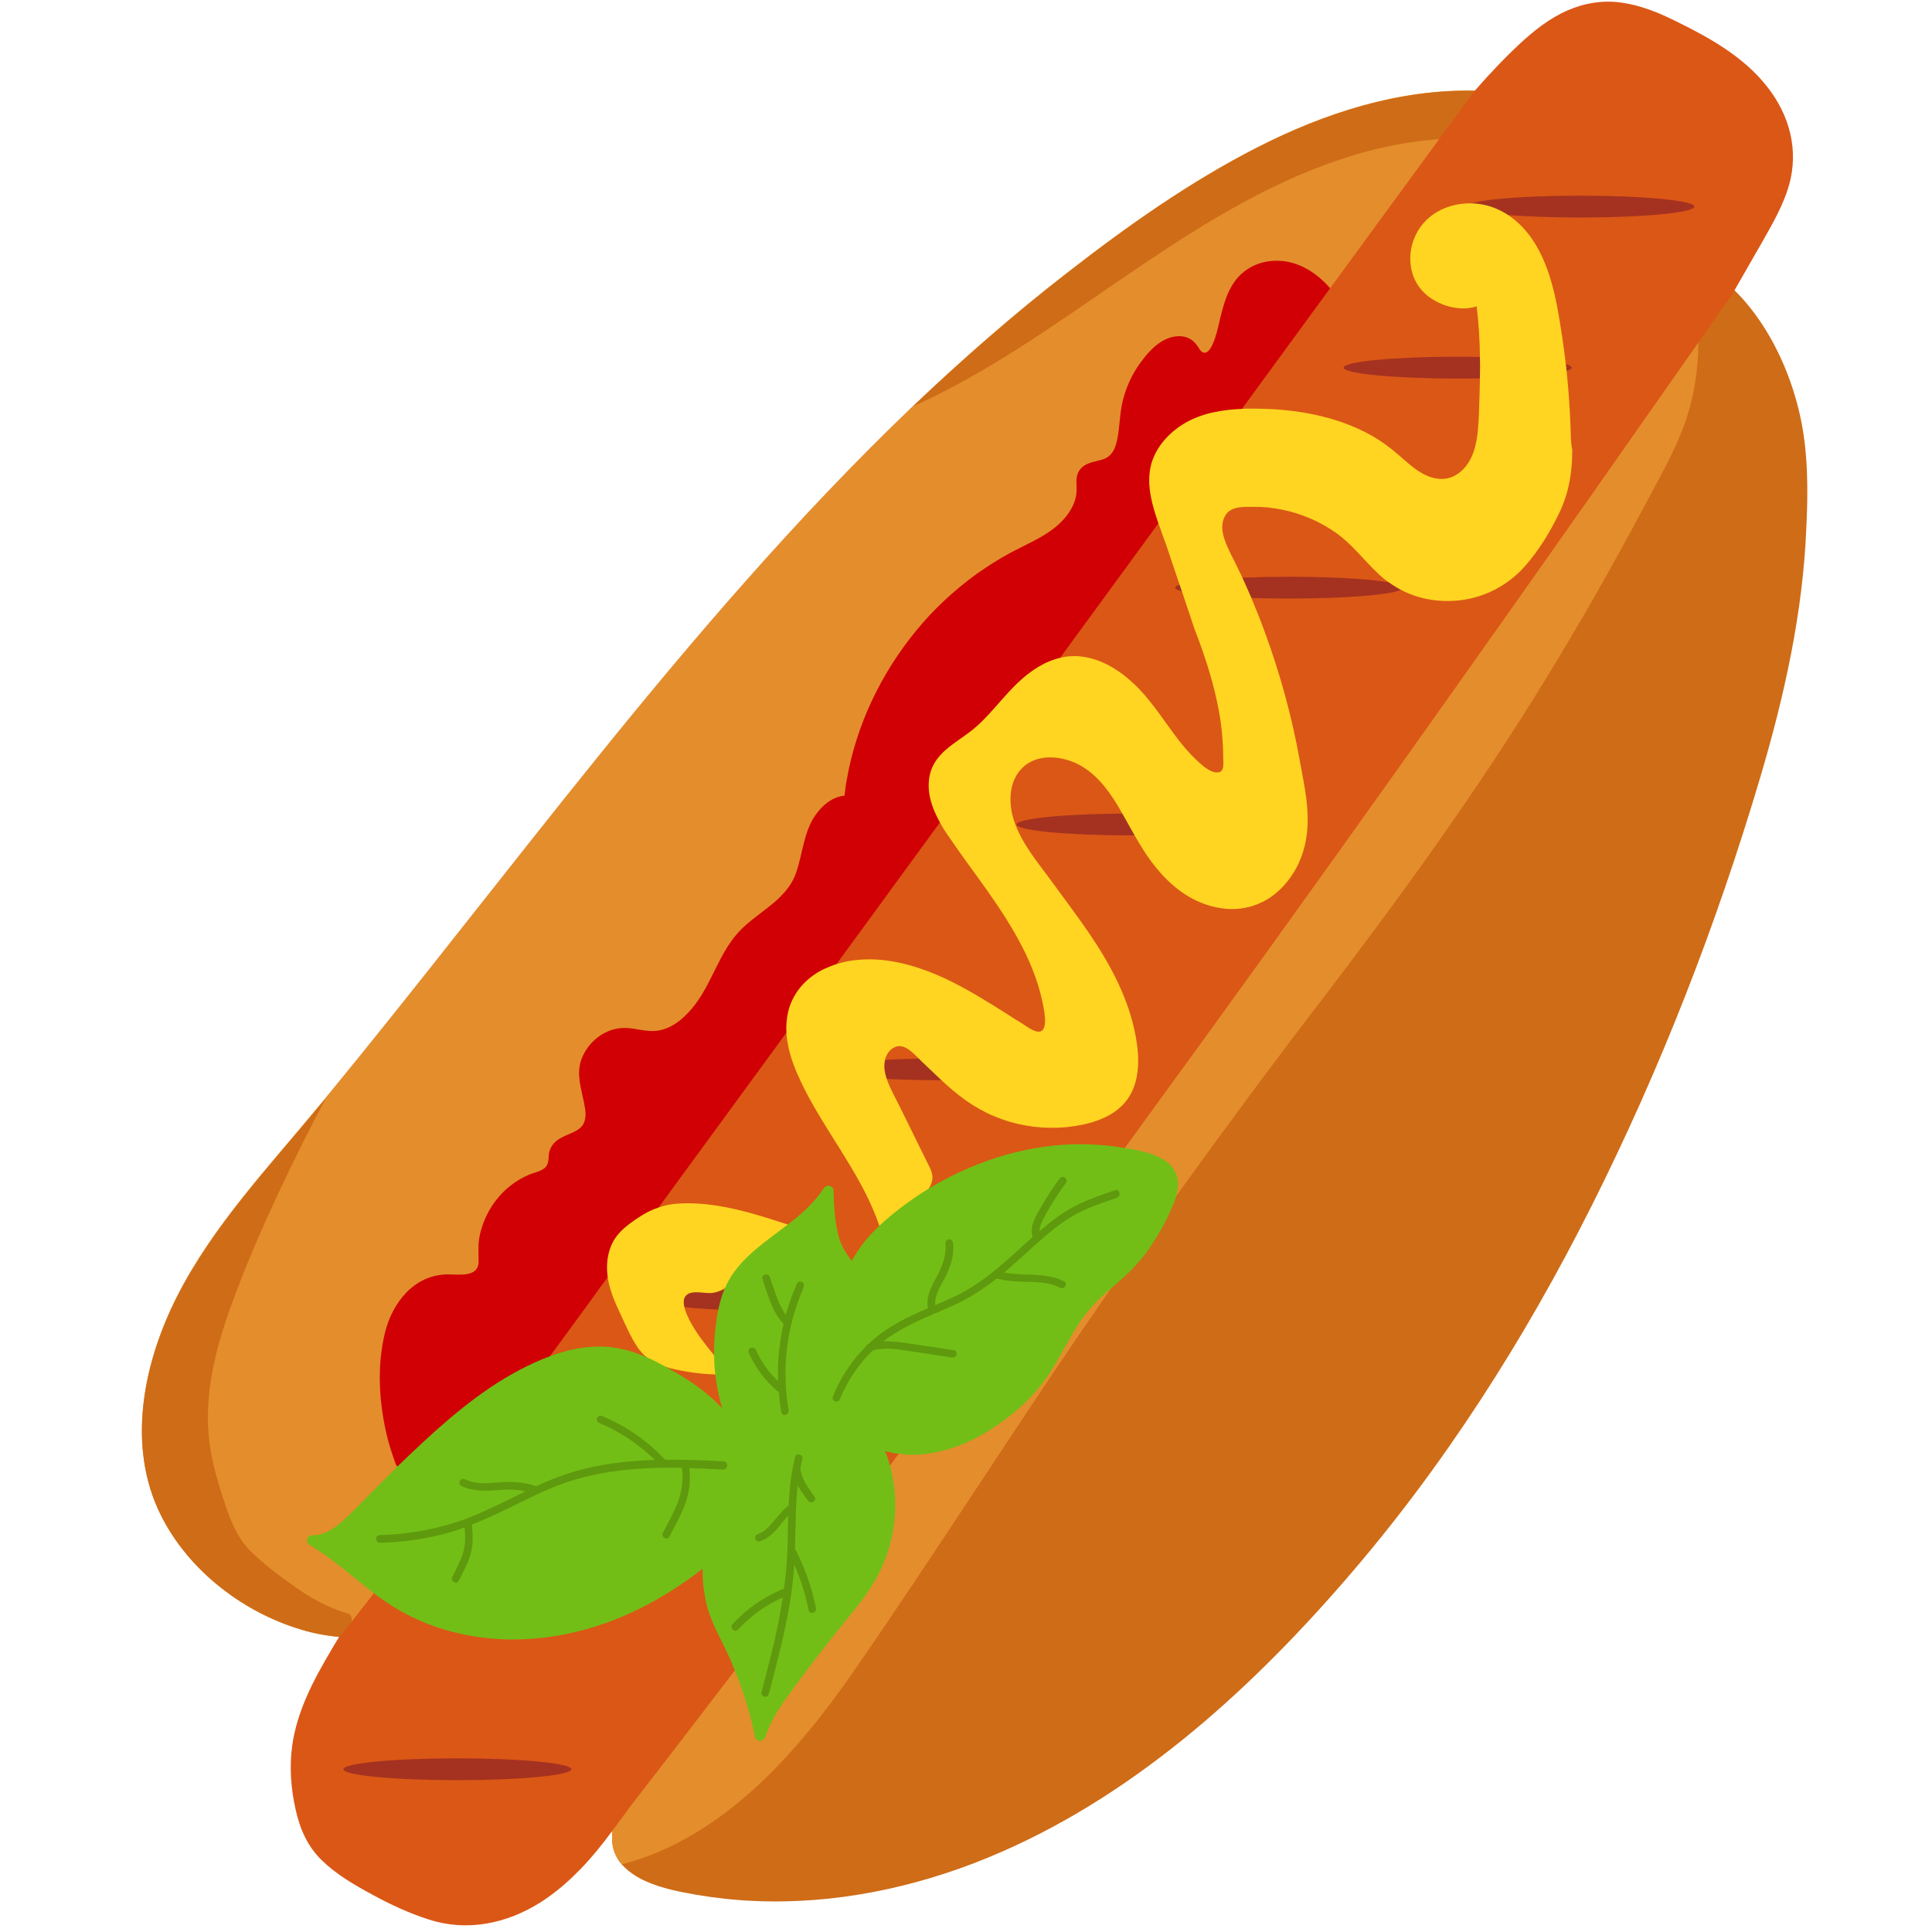 <svg xmlns="http://www.w3.org/2000/svg" xmlns:xlink="http://www.w3.org/1999/xlink" width="200" zoomAndPan="magnify" viewBox="0 0 150 150" height="200" preserveAspectRatio="xMidYMid meet" version="1.2"><defs><clipPath id="5c5066bfff"><path d="M 47 22 L 140.387 22 L 140.387 148 L 47 148 Z M 47 22 "/></clipPath></defs><g id="6e0a8bfe1e"><path style=" stroke:none;fill-rule:nonzero;fill:#e48d2c;fill-opacity:1;" d="M 115.34 7.348 C 115.324 7.285 115.277 7.223 115.215 7.176 C 115.152 7.113 115.059 7.066 114.934 7.051 C 114.793 7.051 114.648 7.035 114.508 7.035 C 108.582 6.91 102.859 8.762 97.625 11.43 C 92.371 14.109 87.516 17.547 82.879 21.152 C 78.68 24.402 74.703 27.898 70.867 31.539 C 66.34 35.867 62.016 40.449 57.867 45.141 C 50.113 53.895 42.914 63.117 35.668 72.277 C 32.238 76.625 28.797 80.953 25.293 85.219 C 25.117 85.441 24.945 85.645 24.758 85.863 C 20.859 90.586 16.535 95.148 13.738 100.641 C 11.223 105.629 9.887 111.824 12.242 117.113 C 14.27 121.629 18.641 125.098 23.344 126.508 C 24.316 126.809 25.324 126.996 26.344 127.09 C 26.504 127.105 26.66 127.121 26.801 127.121 C 26.816 127.121 26.832 127.121 26.848 127.121 C 27.035 127.137 27.148 127.043 27.211 126.918 C 27.855 125.867 28.531 124.848 29.254 123.859 C 32.051 120.016 35.352 116.531 38.434 112.906 C 40.367 110.633 42.223 108.297 43.812 105.77 C 44.016 105.441 44.219 105.113 44.426 104.781 C 45.086 103.715 45.73 102.617 46.406 101.551 C 46.719 101.047 47.051 100.547 47.379 100.059 C 47.379 100.059 47.379 100.043 47.395 100.043 C 47.992 99.168 48.621 98.32 49.25 97.473 C 49.645 96.938 50.051 96.422 50.461 95.902 C 51.09 95.086 51.719 94.289 52.363 93.473 C 53.684 91.777 55.035 90.113 56.355 88.422 C 56.355 88.422 56.371 88.406 56.371 88.406 C 56.387 88.391 56.402 88.375 56.434 88.344 C 58.055 86.145 59.656 83.934 61.277 81.738 C 63.039 79.32 64.812 76.922 66.574 74.508 C 67.156 73.723 67.738 72.922 68.305 72.137 C 70.066 69.738 71.824 67.336 73.602 64.938 C 75.789 61.941 77.988 58.961 80.172 55.965 C 81.383 54.285 82.609 52.605 83.789 50.914 C 84.465 49.957 85.125 48.984 85.785 48.012 C 87.281 45.797 88.695 43.523 90.172 41.297 C 90.453 40.855 90.738 40.434 91.035 39.996 C 93 37.094 95.203 34.379 97.434 31.68 C 99.258 29.484 101.098 27.305 102.875 25.059 C 106.523 20.402 109.949 15.57 113.266 10.676 C 113.504 10.328 113.738 9.969 113.973 9.625 C 114.336 9.074 114.695 8.543 115.059 7.992 C 115.121 7.898 115.184 7.805 115.246 7.727 C 115.262 7.711 115.277 7.68 115.293 7.648 C 115.293 7.648 115.293 7.633 115.293 7.633 C 115.355 7.555 115.371 7.445 115.34 7.348 Z M 115.34 7.348 "/><path style=" stroke:none;fill-rule:nonzero;fill:#cf6c17;fill-opacity:1;" d="M 27.004 125.27 C 25.512 124.863 24.176 124.094 22.918 123.215 C 21.723 122.367 20.48 121.457 19.426 120.406 C 18.297 119.262 17.793 117.77 17.305 116.266 C 16.785 114.648 16.316 113.004 16.188 111.309 C 15.922 107.996 16.754 104.719 17.855 101.613 C 18.973 98.477 20.309 95.418 21.723 92.406 C 22.855 89.988 24.051 87.59 25.324 85.234 C 25.148 85.457 24.977 85.66 24.789 85.879 C 20.891 90.602 16.566 95.164 13.77 100.656 C 11.223 105.629 9.887 111.824 12.242 117.113 C 14.27 121.629 18.641 125.098 23.344 126.508 C 24.316 126.809 25.324 126.996 26.344 127.09 C 26.141 127.418 25.938 127.762 25.73 128.109 C 25.762 128.094 25.777 128.078 25.809 128.078 C 26.219 127.844 26.566 127.512 26.816 127.137 C 27.051 126.789 27.227 126.383 27.289 125.961 C 27.305 125.867 27.305 125.77 27.32 125.676 C 27.305 125.488 27.164 125.316 27.004 125.27 Z M 27.004 125.27 "/><path style=" stroke:none;fill-rule:nonzero;fill:#cf6c17;fill-opacity:1;" d="M 115.672 5.766 C 115.277 6.188 114.902 6.613 114.523 7.051 C 108.598 6.926 102.875 8.777 97.641 11.445 C 92.391 14.125 87.531 17.562 82.895 21.168 C 78.695 24.418 74.719 27.914 70.883 31.555 C 76.527 29.012 81.59 25.422 86.684 21.922 C 91.809 18.41 97.059 14.941 102.922 12.777 C 105.766 11.727 108.723 11.02 111.742 10.801 C 112.18 10.77 112.605 10.738 113.047 10.738 C 113.125 10.738 113.188 10.738 113.25 10.691 C 113.281 10.676 113.312 10.645 113.344 10.613 C 114.082 9.844 114.617 8.949 115.043 8.008 C 115.137 7.789 115.246 7.57 115.324 7.332 C 115.484 6.941 115.641 6.551 115.781 6.156 C 115.844 6.016 115.781 5.859 115.672 5.766 Z M 115.672 5.766 "/><path style=" stroke:none;fill-rule:nonzero;fill:#d00004;fill-opacity:1;" d="M 103.93 23.242 C 103.723 22.941 103.504 22.645 103.27 22.379 C 102.059 20.98 100.375 20.008 98.457 20.293 C 97.402 20.449 96.492 20.996 95.863 21.844 C 95.25 22.691 94.984 23.727 94.73 24.73 C 94.621 25.188 94.164 27.633 93.41 27.367 C 93.223 27.305 93.082 27.02 92.969 26.863 C 92.828 26.66 92.656 26.473 92.453 26.348 C 92.059 26.094 91.586 26.062 91.133 26.141 C 90.062 26.348 89.246 27.211 88.633 28.039 C 87.941 28.949 87.438 30.016 87.168 31.133 C 86.918 32.137 86.949 33.172 86.73 34.176 C 86.637 34.613 86.477 35.07 86.148 35.367 C 85.801 35.695 85.312 35.742 84.859 35.867 C 84.449 35.977 84.023 36.168 83.789 36.543 C 83.477 37.031 83.602 37.594 83.586 38.129 C 83.539 39.258 82.766 40.262 81.918 40.949 C 80.898 41.766 79.672 42.27 78.523 42.879 C 77.578 43.383 76.668 43.965 75.805 44.574 C 74.059 45.844 72.469 47.32 71.102 49 C 68.383 52.324 66.48 56.309 65.742 60.543 C 65.664 60.953 65.617 61.359 65.57 61.77 C 64.625 61.879 63.871 62.488 63.32 63.273 C 62.598 64.293 62.41 65.516 62.109 66.711 C 61.953 67.352 61.781 67.996 61.434 68.559 C 61.137 69.062 60.742 69.484 60.316 69.879 C 59.469 70.648 58.48 71.258 57.645 72.059 C 55.82 73.801 55.336 76.371 53.746 78.27 C 53.023 79.148 52.047 79.949 50.871 80.043 C 50.18 80.09 49.5 79.887 48.809 79.824 C 48.262 79.777 47.711 79.855 47.207 80.074 C 46.23 80.484 45.461 81.328 45.117 82.316 C 44.738 83.434 45.133 84.547 45.352 85.645 C 45.445 86.145 45.555 86.727 45.32 87.211 C 45.102 87.684 44.582 87.871 44.125 88.074 C 43.715 88.262 43.277 88.438 42.977 88.797 C 42.82 88.984 42.711 89.188 42.648 89.426 C 42.57 89.754 42.633 90.129 42.473 90.445 C 42.254 90.914 41.531 91.008 41.09 91.195 C 40.574 91.418 40.086 91.699 39.645 92.043 C 38.781 92.719 38.105 93.613 37.664 94.617 C 37.445 95.133 37.27 95.668 37.191 96.234 C 37.113 96.812 37.16 97.363 37.16 97.941 C 37.145 99.215 35.637 98.93 34.754 98.945 C 32.176 98.961 30.48 101.109 29.898 103.434 C 29.238 106.086 29.426 109.016 30.086 111.652 C 30.258 112.328 30.48 112.988 30.715 113.645 C 30.746 113.738 30.793 113.801 30.855 113.848 C 31 113.957 31.219 113.957 31.391 113.816 C 33.215 112.281 35.055 110.742 37.113 109.52 C 38.449 108.719 39.91 108.141 41.199 107.324 C 41.812 106.93 42.395 106.492 42.914 105.941 C 43.199 105.645 43.449 105.332 43.699 105.016 C 44.188 104.391 44.645 103.746 45.117 103.102 C 45.855 102.113 46.578 101.109 47.316 100.121 C 47.316 100.121 47.316 100.105 47.332 100.105 C 47.363 100.059 47.395 100.012 47.426 99.98 C 48.418 98.648 49.406 97.301 50.398 95.965 C 50.98 95.18 51.562 94.398 52.145 93.613 C 52.16 93.598 52.176 93.582 52.176 93.566 C 55.16 89.535 58.133 85.488 61.121 81.457 C 62.801 79.18 64.484 76.906 66.168 74.633 C 67.77 72.449 69.375 70.285 70.977 68.105 C 71.777 67.008 72.598 65.91 73.398 64.812 C 76.117 61.141 78.82 57.469 81.543 53.781 C 82.266 52.875 82.941 51.934 83.586 50.977 C 85.676 47.887 87.484 44.605 89.621 41.531 C 89.73 41.359 89.859 41.203 89.969 41.031 C 92.23 37.828 94.684 34.77 97.184 31.758 C 97.656 31.195 98.125 30.613 98.598 30.047 C 100.328 27.961 102.074 25.891 103.785 23.789 C 103.801 23.773 103.801 23.773 103.801 23.758 C 104.008 23.586 104.039 23.414 103.93 23.242 Z M 103.93 23.242 "/><g clip-rule="nonzero" clip-path="url(#5c5066bfff)"><path style=" stroke:none;fill-rule:nonzero;fill:#cf6c17;fill-opacity:1;" d="M 139.727 32.137 C 139.145 29.594 138.121 27.113 136.66 24.949 C 136.062 24.07 135.402 23.258 134.648 22.52 C 134.52 22.395 134.379 22.27 134.238 22.141 C 134.145 22.062 134.051 22.031 133.953 22.031 C 133.828 22.031 133.719 22.094 133.625 22.219 C 133.027 23.16 132.43 24.102 131.832 25.043 C 127.492 31.82 122.949 38.488 118.312 45.094 C 113 52.668 107.543 60.152 102.059 67.605 C 96.789 74.742 91.508 81.863 86.211 88.984 C 85.832 89.488 85.457 89.988 85.078 90.508 C 79.609 97.848 74.121 105.191 68.633 112.531 C 68.602 112.578 68.555 112.625 68.523 112.672 C 68.258 113.035 67.988 113.395 67.707 113.754 C 63.996 118.711 60.285 123.684 56.578 128.641 C 54.484 131.434 52.41 134.227 50.32 137.02 C 49.598 137.992 48.855 138.965 48.133 139.938 C 48.086 140.016 48.055 140.078 48.055 140.141 C 47.836 140.77 47.633 141.441 47.551 142.117 C 47.488 142.605 47.504 143.09 47.633 143.578 C 47.758 144.016 47.977 144.406 48.277 144.754 C 48.777 145.316 49.453 145.758 50.129 146.055 C 51.387 146.621 52.773 146.887 54.125 147.121 C 55.617 147.371 57.109 147.531 58.621 147.594 C 64.781 147.859 70.992 146.574 76.684 144.234 C 87.641 139.734 96.742 131.559 104.414 122.711 C 112.055 113.91 118.359 104.012 123.578 93.613 C 128.926 82.977 133.277 71.777 136.66 60.371 C 138.531 54.066 139.977 47.586 140.242 41 C 140.387 38.051 140.387 35.004 139.727 32.137 Z M 139.727 32.137 "/></g><path style=" stroke:none;fill-rule:nonzero;fill:#e48d2c;fill-opacity:1;" d="M 131.816 25.043 C 131.77 24.48 131.707 23.914 131.598 23.352 C 131.598 23.305 131.598 23.258 131.582 23.227 L 131.582 23.211 C 131.535 22.973 131.359 22.895 131.188 22.926 C 131.094 22.926 131 22.957 130.906 23.035 C 127.523 26.125 124.648 29.719 121.93 33.406 C 121.883 33.469 121.836 33.531 121.785 33.594 C 118.832 37.609 115.953 41.703 113.047 45.75 C 112.824 46.066 112.605 46.379 112.371 46.691 C 108.676 51.84 104.996 56.969 101.301 62.113 C 99.305 64.906 97.293 67.684 95.297 70.457 C 95.266 70.488 95.25 70.535 95.219 70.57 C 92.828 73.863 90.453 77.156 88.066 80.453 C 86.367 82.789 84.652 85.125 82.941 87.465 C 82.578 87.965 82.219 88.453 81.84 88.953 C 80.379 90.93 78.914 92.891 77.453 94.867 C 74.387 98.992 71.293 103.086 68.148 107.168 C 67.188 108.422 66.215 109.676 65.238 110.93 C 65.207 110.977 65.16 111.027 65.129 111.074 C 64.168 112.297 63.211 113.535 62.25 114.758 C 61.184 116.125 60.113 117.488 59.027 118.836 C 57.598 120.641 56.168 122.461 54.785 124.328 C 50.887 129.598 47.457 135.184 45.602 141.551 C 45.289 142.621 45.035 143.688 44.832 144.785 C 44.816 144.848 44.816 144.91 44.832 144.973 C 44.848 145.066 44.879 145.16 44.957 145.223 C 45.902 144.25 46.75 143.199 47.551 142.117 C 47.488 142.605 47.504 143.09 47.633 143.578 C 47.758 144.016 47.977 144.406 48.277 144.754 C 56.152 142.699 61.938 136.062 66.449 129.52 C 72.359 120.973 77.941 112.188 83.789 103.605 C 84.559 102.492 85.328 101.363 86.102 100.25 C 87.828 97.754 89.59 95.262 91.367 92.797 C 94.969 87.793 98.629 82.836 102.387 77.941 C 108.645 69.754 114.68 61.438 120.059 52.637 C 122.699 48.324 125.215 43.914 127.59 39.445 C 128.719 37.312 129.977 35.18 130.797 32.902 C 131.52 30.879 131.863 28.715 131.863 26.566 L 131.863 26.332 C 131.879 25.891 131.863 25.469 131.816 25.043 Z M 131.816 25.043 "/><path style=" stroke:none;fill-rule:nonzero;fill:#db5716;fill-opacity:1;" d="M 137.195 6.723 C 135.387 4.414 132.73 2.926 130.137 1.656 C 128.781 0.98 127.352 0.398 125.844 0.195 C 124.43 0.008 123.043 0.227 121.738 0.793 C 120.324 1.402 119.098 2.375 117.984 3.41 C 117.18 4.164 116.395 4.949 115.656 5.766 C 115.262 6.188 114.887 6.613 114.508 7.051 C 114.461 7.113 114.414 7.16 114.367 7.223 C 114.352 7.238 114.336 7.254 114.336 7.27 C 114.32 7.285 114.32 7.285 114.305 7.301 C 113.453 8.48 112.59 9.641 111.727 10.816 C 108.91 14.676 106.082 18.535 103.27 22.379 C 101.207 25.188 99.164 28.008 97.105 30.816 C 96.887 31.117 96.664 31.414 96.445 31.727 C 94.273 34.707 92.09 37.672 89.922 40.652 C 87.391 44.105 84.875 47.57 82.344 51.023 C 81.574 52.074 80.816 53.109 80.047 54.16 C 77.676 57.406 75.301 60.652 72.941 63.902 C 70.285 67.539 67.613 71.195 64.957 74.836 C 64.281 75.746 63.621 76.656 62.961 77.582 C 62.312 78.477 61.652 79.367 61.008 80.246 C 57.707 84.75 54.422 89.266 51.121 93.77 C 49.816 95.559 48.496 97.363 47.191 99.148 C 46.75 99.746 46.309 100.344 45.887 100.938 C 44.816 102.398 43.762 103.855 42.695 105.301 C 42.207 105.957 41.734 106.617 41.25 107.277 C 37.238 112.797 33.199 118.305 29.031 123.684 C 28.938 123.809 28.828 123.938 28.734 124.078 C 28.246 124.703 27.758 125.316 27.273 125.945 C 27.035 126.242 26.801 126.539 26.566 126.84 C 26.504 126.871 26.453 126.918 26.406 126.98 C 26.391 127.012 26.375 127.043 26.344 127.074 C 26.141 127.402 25.938 127.746 25.73 128.094 C 24.348 130.414 23.059 132.848 22.684 135.543 C 22.461 137.207 22.586 138.918 22.965 140.547 C 23.297 142.023 23.891 143.387 25.008 144.453 C 26.125 145.539 27.523 146.352 28.891 147.09 C 30.289 147.859 31.785 148.551 33.309 149.035 C 36.281 149.992 39.348 149.348 41.957 147.703 C 43.07 146.996 44.078 146.133 44.988 145.191 C 45.934 144.219 46.781 143.168 47.582 142.086 C 48.055 141.457 48.512 140.832 48.969 140.203 C 51.688 136.707 54.375 133.191 57.062 129.676 C 60.082 125.738 63.086 121.77 66.07 117.801 C 67.094 116.453 68.102 115.105 69.121 113.754 C 69.324 113.473 69.547 113.191 69.75 112.906 C 74.215 106.945 78.648 100.969 83.051 94.961 C 84.48 93.016 85.91 91.055 87.344 89.109 C 91.477 83.434 95.598 77.754 99.699 72.043 C 105.219 64.371 110.688 56.668 116.145 48.953 C 121.426 41.484 126.676 34 131.91 26.52 C 132.102 26.254 132.289 25.984 132.477 25.719 C 133.152 24.746 133.828 23.773 134.52 22.801 C 134.582 22.691 134.633 22.598 134.695 22.488 C 135.465 21.152 136.219 19.82 136.988 18.488 C 137.727 17.184 138.469 15.852 138.891 14.41 C 139.676 11.68 138.953 8.949 137.195 6.723 Z M 137.195 6.723 "/><path style=" stroke:none;fill-rule:nonzero;fill:#a53220;fill-opacity:1;" d="M 100.094 44.777 C 95.203 44.777 91.242 45.156 91.242 45.625 C 91.242 46.098 95.203 46.473 100.094 46.473 C 104.98 46.473 108.941 46.098 108.941 45.625 C 108.941 45.156 104.98 44.777 100.094 44.777 Z M 100.094 44.777 "/><path style=" stroke:none;fill-rule:nonzero;fill:#a53220;fill-opacity:1;" d="M 113.172 27.695 C 108.281 27.695 104.32 28.07 104.32 28.543 C 104.32 29.012 108.281 29.391 113.172 29.391 C 118.062 29.391 122.023 29.012 122.023 28.543 C 122.023 28.07 118.062 27.695 113.172 27.695 Z M 113.172 27.695 "/><path style=" stroke:none;fill-rule:nonzero;fill:#a53220;fill-opacity:1;" d="M 122.699 15.191 C 117.809 15.191 113.848 15.57 113.848 16.039 C 113.848 16.512 117.809 16.887 122.699 16.887 C 127.59 16.887 131.551 16.512 131.551 16.039 C 131.551 15.57 127.59 15.191 122.699 15.191 Z M 122.699 15.191 "/><path style=" stroke:none;fill-rule:nonzero;fill:#a53220;fill-opacity:1;" d="M 87.781 63.164 C 82.895 63.164 78.93 63.539 78.93 64.012 C 78.93 64.48 82.895 64.859 87.781 64.859 C 92.672 64.859 96.633 64.48 96.633 64.012 C 96.633 63.539 92.672 63.164 87.781 63.164 Z M 87.781 63.164 "/><path style=" stroke:none;fill-rule:nonzero;fill:#a53220;fill-opacity:1;" d="M 73.129 82.176 C 68.242 82.176 64.281 82.555 64.281 83.023 C 64.281 83.496 68.242 83.871 73.129 83.871 C 78.02 83.871 81.98 83.496 81.98 83.023 C 81.98 82.555 78.02 82.176 73.129 82.176 Z M 73.129 82.176 "/><path style=" stroke:none;fill-rule:nonzero;fill:#a53220;fill-opacity:1;" d="M 59.77 100.074 C 54.879 100.074 50.918 100.453 50.918 100.922 C 50.918 101.395 54.879 101.77 59.77 101.77 C 64.656 101.77 68.617 101.395 68.617 100.922 C 68.633 100.453 64.656 100.074 59.77 100.074 Z M 59.77 100.074 "/><path style=" stroke:none;fill-rule:nonzero;fill:#a53220;fill-opacity:1;" d="M 46.012 119.777 C 41.121 119.777 37.16 120.156 37.16 120.625 C 37.16 121.098 41.121 121.473 46.012 121.473 C 50.902 121.473 54.863 121.098 54.863 120.625 C 54.863 120.156 50.902 119.777 46.012 119.777 Z M 46.012 119.777 "/><path style=" stroke:none;fill-rule:nonzero;fill:#a53220;fill-opacity:1;" d="M 35.512 136.516 C 30.621 136.516 26.66 136.895 26.66 137.363 C 26.66 137.836 30.621 138.211 35.512 138.211 C 40.398 138.211 44.359 137.836 44.359 137.363 C 44.359 136.895 40.398 136.516 35.512 136.516 Z M 35.512 136.516 "/><path style=" stroke:none;fill-rule:nonzero;fill:#ffd521;fill-opacity:1;" d="M 121.945 33.406 C 121.898 31.867 121.785 30.316 121.629 28.777 C 121.613 28.605 121.598 28.434 121.566 28.262 C 121.41 26.863 121.191 25.469 120.953 24.102 C 120.449 21.344 119.523 18.301 117.07 16.684 C 116.914 16.574 116.742 16.48 116.566 16.387 C 115.844 16.008 115.043 15.805 114.258 15.789 C 112.34 15.742 110.453 16.699 109.746 18.645 C 109.305 19.867 109.43 21.328 110.246 22.363 C 111.004 23.336 112.277 23.898 113.504 23.945 C 113.895 23.961 114.289 23.898 114.648 23.789 C 114.809 25.09 114.887 26.41 114.902 27.711 C 114.918 28.215 114.918 28.699 114.902 29.203 C 114.902 29.266 114.902 29.312 114.902 29.375 C 114.887 30.301 114.855 31.211 114.824 32.137 C 114.777 33.043 114.742 33.984 114.477 34.863 C 114.258 35.633 113.816 36.387 113.125 36.824 C 112.387 37.312 111.52 37.266 110.75 36.918 C 109.918 36.543 109.258 35.898 108.582 35.32 C 107.953 34.77 107.277 34.27 106.539 33.844 C 103.801 32.293 100.562 31.742 97.449 31.727 C 97.387 31.727 97.34 31.727 97.277 31.727 C 97.168 31.727 97.059 31.727 96.934 31.727 C 96.773 31.727 96.617 31.727 96.477 31.742 C 94.934 31.805 93.363 32.055 92.012 32.84 C 90.738 33.578 89.637 34.801 89.324 36.277 C 89.023 37.734 89.449 39.227 89.953 40.668 C 89.984 40.777 90.031 40.887 90.078 41 C 90.109 41.109 90.156 41.219 90.188 41.328 C 90.312 41.688 90.438 42.035 90.566 42.379 C 90.91 43.383 91.242 44.402 91.586 45.406 C 91.648 45.578 91.695 45.734 91.762 45.91 C 92.09 46.898 92.422 47.867 92.75 48.859 C 93.457 50.676 94.07 52.527 94.48 54.426 C 94.699 55.43 94.855 56.434 94.918 57.453 C 94.953 57.91 94.969 58.348 94.969 58.805 C 94.969 59.102 95.078 59.793 94.715 59.934 C 94.086 60.152 93.301 59.383 92.906 59.023 C 92.277 58.426 91.711 57.754 91.195 57.047 C 90.172 55.68 89.246 54.207 87.988 53.047 C 86.84 51.98 85.426 51.102 83.836 50.961 C 83.789 50.961 83.742 50.961 83.695 50.945 C 83.664 50.945 83.617 50.945 83.586 50.945 C 83.176 50.93 82.766 50.961 82.391 51.055 C 81.164 51.32 80.062 52.043 79.152 52.891 C 77.801 54.129 76.777 55.695 75.316 56.812 C 74.074 57.754 72.547 58.52 72.188 60.168 C 71.902 61.469 72.359 62.758 73.004 63.902 C 73.16 64.199 73.336 64.48 73.523 64.75 C 73.555 64.797 73.586 64.859 73.633 64.906 C 73.648 64.922 73.648 64.938 73.664 64.953 C 74.625 66.379 75.676 67.762 76.668 69.172 C 78.633 71.965 80.488 74.977 81.055 78.41 C 81.148 78.977 81.352 80.402 80.348 80.043 C 79.969 79.902 79.625 79.637 79.277 79.414 C 78.883 79.18 78.492 78.93 78.113 78.68 C 76.59 77.723 75.062 76.766 73.43 75.996 C 71.34 75.023 68.949 74.301 66.637 74.523 C 66.527 74.539 66.402 74.539 66.293 74.555 C 65.867 74.617 65.441 74.695 65.02 74.836 C 64.688 74.93 64.375 75.055 64.059 75.195 C 62.723 75.809 61.652 76.922 61.246 78.348 C 61.074 78.977 61.023 79.621 61.059 80.246 C 61.09 80.625 61.152 81.016 61.23 81.391 C 61.262 81.52 61.293 81.629 61.324 81.754 C 61.48 82.332 61.688 82.883 61.922 83.418 C 63.398 86.789 65.773 89.691 67.375 93 C 67.723 93.723 68.035 94.477 68.305 95.246 C 68.336 95.324 68.367 95.418 68.398 95.496 C 68.492 95.762 68.871 95.902 69.074 95.668 C 69.75 94.914 70.41 94.176 71.086 93.426 C 71.371 93.109 71.746 92.781 72.031 92.391 C 72.266 92.074 72.422 91.715 72.391 91.324 C 72.359 90.93 72.141 90.555 71.969 90.207 C 71.73 89.723 71.496 89.234 71.258 88.766 C 70.805 87.855 70.363 86.93 69.906 86.02 C 69.547 85.281 69.105 84.531 68.84 83.746 C 68.793 83.621 68.762 83.48 68.73 83.352 C 68.648 83.023 68.633 82.648 68.711 82.301 C 68.809 81.863 69.059 81.473 69.516 81.281 C 70.191 81 70.867 81.723 71.355 82.207 C 71.418 82.27 71.48 82.332 71.543 82.395 C 72.062 82.883 72.582 83.383 73.098 83.871 C 73.242 83.996 73.367 84.121 73.508 84.246 C 74.781 85.395 76.164 86.332 77.801 86.898 C 79.371 87.465 81.102 87.668 82.766 87.512 C 82.863 87.496 82.957 87.496 83.051 87.48 C 84.527 87.305 86.117 86.867 87.168 85.785 C 88.332 84.594 88.488 82.852 88.301 81.281 C 88.27 81.016 88.223 80.75 88.176 80.469 C 87.641 77.52 86.195 74.852 84.512 72.387 C 83.555 70.992 82.531 69.645 81.527 68.262 C 80.504 66.883 79.324 65.453 78.758 63.809 C 78.254 62.363 78.285 60.512 79.543 59.461 C 80.645 58.551 82.281 58.691 83.508 59.242 C 84.984 59.918 85.973 61.219 86.793 62.566 C 86.918 62.773 87.027 62.961 87.137 63.164 C 87.453 63.73 87.766 64.293 88.082 64.844 C 88.488 65.547 88.914 66.254 89.402 66.914 C 90.406 68.246 91.633 69.422 93.207 70.066 C 93.883 70.348 94.605 70.52 95.344 70.57 C 96.227 70.617 97.121 70.457 97.938 70.066 C 99.242 69.453 100.25 68.277 100.848 66.977 C 101.555 65.422 101.633 63.777 101.43 62.098 C 101.43 62.051 101.414 61.988 101.414 61.941 C 101.285 60.969 101.082 59.996 100.91 59.023 C 100.297 55.602 99.367 52.23 98.16 48.969 C 97.844 48.105 97.496 47.242 97.137 46.379 C 96.918 45.859 96.68 45.344 96.445 44.824 C 96.367 44.637 96.273 44.449 96.176 44.262 C 95.816 43.477 95.359 42.723 95.078 41.891 C 94.855 41.25 94.777 40.48 95.219 39.898 C 95.66 39.305 96.602 39.352 97.262 39.352 C 98.031 39.336 98.789 39.414 99.543 39.57 C 101.02 39.867 102.418 40.465 103.645 41.312 C 104.965 42.223 105.895 43.508 107.055 44.59 C 107.277 44.793 107.496 44.984 107.75 45.156 C 108.078 45.391 108.41 45.609 108.77 45.797 C 109.398 46.129 110.074 46.363 110.766 46.504 C 111.332 46.613 111.914 46.676 112.48 46.66 C 114.727 46.645 116.867 45.688 118.406 43.949 C 119.461 42.754 120.324 41.344 121.016 39.914 C 121.801 38.332 122.07 36.699 122.07 34.926 C 121.961 34.457 121.961 33.922 121.945 33.406 Z M 121.945 33.406 "/><path style=" stroke:none;fill-rule:nonzero;fill:#ffd521;fill-opacity:1;" d="M 61.953 95.574 C 61.953 95.527 61.938 95.48 61.922 95.449 C 61.875 95.324 61.766 95.23 61.621 95.23 C 61.465 95.18 61.309 95.133 61.152 95.07 C 59.328 94.477 57.488 93.879 55.586 93.598 C 54.578 93.441 53.543 93.379 52.52 93.457 C 52.457 93.457 52.41 93.473 52.348 93.473 C 52.316 93.473 52.27 93.473 52.238 93.488 C 51.844 93.535 51.484 93.629 51.121 93.754 C 50.586 93.926 50.082 94.191 49.582 94.523 C 48.824 95.023 48.039 95.59 47.598 96.406 C 47.16 97.223 47.051 98.195 47.176 99.102 C 47.176 99.117 47.176 99.117 47.176 99.133 C 47.223 99.449 47.285 99.746 47.379 100.043 C 47.566 100.703 47.852 101.348 48.148 101.973 C 48.574 102.867 48.953 103.809 49.516 104.625 C 49.723 104.922 49.957 105.176 50.211 105.379 C 50.633 105.738 51.137 105.957 51.703 106.133 C 51.812 106.164 51.922 106.195 52.031 106.227 C 53.18 106.508 54.344 106.68 55.523 106.711 C 55.617 106.711 55.727 106.711 55.82 106.727 C 56.199 106.727 56.309 106.289 56.105 106.035 C 55.883 105.754 55.648 105.488 55.43 105.207 C 54.707 104.328 54 103.418 53.496 102.43 C 53.387 102.195 53.211 101.832 53.133 101.473 C 53.055 101.109 53.055 100.766 53.289 100.562 C 53.715 100.137 54.707 100.438 55.238 100.391 C 55.523 100.359 55.773 100.281 56.012 100.172 C 56.105 100.105 56.215 100.059 56.309 99.98 C 56.512 99.84 56.688 99.668 56.875 99.496 C 57.363 99.008 57.816 98.492 58.289 97.988 C 58.777 97.488 59.25 97.047 59.879 96.734 C 60.445 96.453 61.043 96.25 61.637 96.059 C 61.781 96.043 61.891 95.965 61.938 95.84 C 61.969 95.777 61.984 95.715 61.969 95.637 L 61.969 95.605 C 61.969 95.59 61.953 95.59 61.953 95.574 Z M 61.953 95.574 "/><path style=" stroke:none;fill-rule:nonzero;fill:#72be16;fill-opacity:1;" d="M 90.488 90.129 C 89.59 89.52 88.379 89.297 87.297 89.125 C 87.199 89.109 87.09 89.094 86.996 89.078 C 86.73 89.031 86.461 89 86.195 88.969 C 85.219 88.859 84.262 88.812 83.285 88.844 C 82.801 88.859 82.328 88.891 81.84 88.938 C 79.781 89.156 77.754 89.66 75.836 90.43 C 74.484 90.961 73.195 91.621 71.953 92.375 C 71.023 92.953 70.145 93.582 69.293 94.273 C 68.934 94.57 68.57 94.883 68.227 95.211 C 67.582 95.824 67 96.5 66.512 97.254 C 66.387 97.457 66.246 97.676 66.133 97.895 C 65.727 98.633 65.395 99.418 65.129 100.219 C 65.035 100.5 64.941 100.781 64.859 101.062 C 64.812 101.238 64.766 101.41 64.719 101.582 C 64.594 102.082 64.484 102.586 64.375 103.086 C 63.887 104.5 63.445 105.973 63.211 107.465 C 63.117 108.078 63.086 108.719 63.398 109.27 C 63.715 109.832 64.344 110.211 64.844 110.586 C 64.973 110.68 65.113 110.773 65.238 110.867 C 65.285 110.898 65.332 110.93 65.363 110.961 C 65.695 111.199 66.023 111.418 66.371 111.621 C 66.984 111.98 67.613 112.297 68.289 112.531 C 68.352 112.562 68.43 112.578 68.492 112.594 C 68.555 112.609 68.633 112.641 68.695 112.656 C 69.027 112.75 69.359 112.828 69.688 112.859 C 70.488 112.988 71.324 112.969 72.141 112.844 C 74.766 112.469 77.188 111.027 79.152 109.301 C 80.172 108.406 81.039 107.371 81.746 106.211 C 82.438 105.098 83.02 103.902 83.727 102.805 C 84.387 101.785 85.188 100.953 86.086 100.172 C 86.211 100.059 86.352 99.934 86.492 99.824 C 87.562 98.93 88.52 97.988 89.293 96.828 C 90.031 95.746 90.707 94.523 91.18 93.301 C 91.258 93.109 91.305 92.922 91.352 92.719 C 91.617 91.777 91.414 90.773 90.488 90.129 Z M 90.488 90.129 "/><path style=" stroke:none;fill-rule:nonzero;fill:#72be16;fill-opacity:1;" d="M 68.273 104.5 C 68.242 103.418 68.148 102.32 67.879 101.27 C 67.816 101.016 67.754 100.781 67.66 100.547 C 67.473 99.98 67.219 99.434 66.875 98.93 C 66.652 98.586 66.387 98.258 66.148 97.926 C 65.742 97.379 65.363 96.828 65.16 96.152 C 64.812 94.977 64.75 93.676 64.719 92.453 C 64.703 92.043 64.184 91.918 63.965 92.246 C 63.227 93.379 62.219 94.258 61.168 95.07 C 59.625 96.266 57.945 97.348 56.844 98.977 C 56.641 99.293 56.449 99.621 56.309 99.965 C 56.277 100.027 56.262 100.074 56.23 100.137 C 56.027 100.625 55.883 101.145 55.773 101.66 C 55.617 102.383 55.539 103.137 55.477 103.855 C 55.445 104.312 55.43 104.75 55.445 105.207 C 55.445 105.707 55.477 106.211 55.539 106.711 C 55.617 107.402 55.742 108.109 55.918 108.781 C 55.965 108.969 56.027 109.16 56.074 109.348 C 56.402 110.43 56.875 111.465 57.457 112.422 C 57.613 112.672 57.77 112.922 57.961 113.176 C 58.055 113.316 58.148 113.457 58.258 113.582 C 58.273 113.645 58.32 113.691 58.383 113.738 C 58.445 113.801 58.512 113.832 58.574 113.848 C 59.312 114.258 60.066 114.789 60.914 114.867 C 61.371 114.914 61.828 114.852 62.25 114.727 C 62.754 114.586 63.258 114.336 63.699 114.07 C 64.734 113.457 65.664 112.609 66.387 111.637 C 66.543 111.418 66.699 111.199 66.844 110.961 C 66.984 110.727 67.125 110.492 67.25 110.242 C 67.754 109.238 68.02 108.188 68.164 107.121 C 68.273 106.273 68.289 105.395 68.273 104.5 Z M 68.273 104.5 "/><path style=" stroke:none;fill-rule:nonzero;fill:#72be16;fill-opacity:1;" d="M 69.137 113.957 C 69.121 113.895 69.105 113.832 69.09 113.77 C 68.996 113.41 68.887 113.051 68.73 112.703 C 68.695 112.625 68.664 112.562 68.633 112.5 C 68.43 112.078 68.148 111.684 67.77 111.402 C 67.488 111.199 67.172 111.059 66.859 110.992 C 66.387 110.883 65.883 110.898 65.395 110.992 C 65.316 111.012 65.223 111.027 65.145 111.059 C 64.957 111.105 64.766 111.168 64.578 111.23 C 63.523 111.621 62.551 112.203 61.668 112.891 C 60.492 112.25 58.965 111.559 57.723 112.25 C 57.629 112.297 57.551 112.359 57.457 112.422 C 57.441 112.438 57.426 112.438 57.41 112.453 C 56.719 112.988 56.34 113.863 56.027 114.648 C 55.664 115.527 55.398 116.422 55.16 117.348 C 54.91 118.352 54.707 119.371 54.609 120.422 C 54.594 120.562 54.578 120.703 54.578 120.828 C 54.547 121.145 54.547 121.473 54.547 121.801 C 54.547 122.242 54.562 122.695 54.609 123.137 C 54.66 123.527 54.723 123.938 54.801 124.312 C 54.91 124.832 55.082 125.348 55.289 125.852 C 55.648 126.727 56.121 127.574 56.512 128.438 C 56.543 128.5 56.562 128.547 56.594 128.609 C 56.75 128.973 56.906 129.316 57.047 129.676 C 57.738 131.355 58.258 133.098 58.621 134.871 C 58.699 135.277 59.281 135.215 59.406 134.871 C 59.77 133.773 60.379 132.785 61.043 131.859 C 61.75 130.855 62.488 129.883 63.227 128.91 C 64.012 127.891 64.797 126.887 65.602 125.898 C 66.324 125.004 67.078 124.109 67.691 123.121 C 68.824 121.332 69.453 119.246 69.5 117.129 C 69.531 116.078 69.406 114.996 69.137 113.957 Z M 69.137 113.957 "/><path style=" stroke:none;fill-rule:nonzero;fill:#72be16;fill-opacity:1;" d="M 57.977 113.301 C 57.977 113.27 57.961 113.223 57.961 113.176 C 57.898 112.859 57.816 112.562 57.723 112.25 C 57.379 111.184 56.812 110.195 56.074 109.348 C 55.98 109.238 55.883 109.129 55.773 109.031 C 54.609 107.84 53.148 106.93 51.703 106.133 C 51.672 106.117 51.625 106.086 51.594 106.066 C 51.137 105.816 50.68 105.582 50.211 105.379 C 49.062 104.875 47.852 104.547 46.562 104.547 C 45.84 104.547 45.117 104.625 44.426 104.781 C 44.203 104.828 43.984 104.891 43.766 104.953 C 43.402 105.047 43.055 105.16 42.695 105.301 C 42.301 105.441 41.895 105.613 41.516 105.785 C 38.309 107.23 35.496 109.52 32.934 111.887 C 32.258 112.516 31.578 113.16 30.918 113.801 C 30.164 114.539 29.426 115.293 28.688 116.031 C 28.027 116.703 27.367 117.379 26.676 118.023 C 26 118.633 25.195 119.215 24.238 119.199 C 23.828 119.199 23.688 119.762 24.035 119.953 C 25.84 121.004 27.383 122.445 29.031 123.699 C 29.113 123.762 29.176 123.809 29.254 123.875 C 29.363 123.953 29.488 124.047 29.613 124.125 C 31.422 125.426 33.48 126.336 35.668 126.824 C 40.07 127.828 44.645 127.152 48.73 125.332 C 50.809 124.406 52.742 123.199 54.547 121.801 C 54.77 121.629 55.004 121.441 55.223 121.27 C 56.387 120.438 57.172 119.309 57.598 117.945 C 58.07 116.453 58.258 114.852 57.977 113.301 Z M 57.977 113.301 "/><path style=" stroke:none;fill-rule:nonzero;fill:#5f990d;fill-opacity:1;" d="M 63.352 124.848 C 63.039 123.309 62.52 121.816 61.812 120.406 C 61.781 120.359 61.766 120.328 61.719 120.297 C 61.75 119.277 61.766 118.273 61.797 117.254 C 61.828 116.594 61.859 115.934 61.938 115.293 C 61.953 115.324 61.969 115.371 61.984 115.402 C 62.188 115.793 62.473 116.141 62.723 116.5 C 62.816 116.625 62.977 116.688 63.133 116.609 C 63.258 116.531 63.336 116.344 63.242 116.203 C 63.008 115.855 62.738 115.512 62.52 115.137 C 62.332 114.805 62.219 114.43 62.125 114.055 C 62.172 113.785 62.234 113.535 62.297 113.285 C 62.395 112.922 61.828 112.766 61.734 113.129 C 61.418 114.367 61.293 115.621 61.23 116.891 C 60.758 117.238 60.414 117.707 60.035 118.148 C 59.703 118.539 59.344 118.949 58.84 119.105 C 58.684 119.152 58.59 119.309 58.637 119.465 C 58.684 119.605 58.84 119.715 58.996 119.668 C 59.562 119.48 60.004 119.09 60.379 118.648 C 60.648 118.336 60.898 117.977 61.199 117.676 C 61.168 118.523 61.168 119.387 61.137 120.234 C 61.105 121.285 61.008 122.32 60.867 123.34 C 59.344 123.953 57.977 124.895 56.875 126.102 C 56.625 126.383 57.031 126.789 57.301 126.523 C 58.273 125.457 59.453 124.609 60.773 124.031 C 60.602 125.16 60.379 126.289 60.129 127.402 C 59.816 128.734 59.469 130.055 59.125 131.371 C 59.027 131.734 59.594 131.891 59.688 131.527 C 60.301 129.191 60.93 126.84 61.324 124.453 C 61.48 123.465 61.605 122.477 61.668 121.488 C 62.172 122.617 62.535 123.793 62.785 125.02 C 62.848 125.379 63.43 125.223 63.352 124.848 Z M 63.352 124.848 "/><path style=" stroke:none;fill-rule:nonzero;fill:#5f990d;fill-opacity:1;" d="M 62.281 99.543 C 62.156 99.465 61.938 99.496 61.875 99.652 C 61.527 100.438 61.246 101.254 61.008 102.082 C 60.758 101.738 60.555 101.332 60.398 100.922 C 60.16 100.344 59.973 99.746 59.77 99.148 C 59.641 98.789 59.074 98.945 59.203 99.309 C 59.609 100.5 59.941 101.832 60.82 102.773 C 60.82 102.773 60.82 102.773 60.836 102.773 C 60.508 104.234 60.348 105.738 60.414 107.246 C 59.672 106.539 59.074 105.691 58.668 104.766 C 58.605 104.625 58.383 104.594 58.258 104.656 C 58.102 104.75 58.086 104.906 58.148 105.062 C 58.652 106.18 59.391 107.184 60.332 107.98 C 60.363 108.012 60.414 108.027 60.461 108.043 C 60.508 108.578 60.57 109.113 60.664 109.645 C 60.727 110.02 61.293 109.863 61.23 109.488 C 60.789 106.992 60.945 104.422 61.652 101.988 C 61.859 101.301 62.109 100.609 62.395 99.949 C 62.441 99.793 62.426 99.621 62.281 99.543 Z M 62.281 99.543 "/><path style=" stroke:none;fill-rule:nonzero;fill:#5f990d;fill-opacity:1;" d="M 86.57 92.406 C 85.66 92.719 84.75 93.031 83.867 93.441 C 83.004 93.848 82.203 94.367 81.461 94.961 C 81.211 95.164 80.961 95.387 80.707 95.59 C 80.707 95.324 80.801 95.055 80.914 94.82 C 81.086 94.461 81.273 94.129 81.477 93.785 C 81.871 93.109 82.312 92.453 82.766 91.824 C 82.863 91.699 82.785 91.496 82.656 91.418 C 82.516 91.324 82.344 91.402 82.25 91.527 C 81.746 92.215 81.273 92.938 80.848 93.676 C 80.457 94.367 79.938 95.148 80.156 95.98 C 80.156 95.996 80.172 96.027 80.172 96.043 C 79.199 96.906 78.27 97.801 77.266 98.617 C 76.543 99.199 75.789 99.746 74.984 100.203 C 74.23 100.641 73.43 100.984 72.613 101.332 C 72.531 100.547 73.051 99.824 73.398 99.148 C 73.805 98.336 74.105 97.441 73.996 96.516 C 73.98 96.359 73.871 96.219 73.695 96.219 C 73.555 96.219 73.383 96.359 73.398 96.516 C 73.508 97.457 73.145 98.352 72.707 99.168 C 72.297 99.902 71.871 100.719 72.047 101.566 C 70.551 102.211 69.09 102.914 67.832 103.98 C 67.691 104.09 67.566 104.219 67.441 104.344 C 67.441 104.344 67.422 104.344 67.422 104.344 C 67.328 104.375 67.266 104.453 67.234 104.531 C 66.117 105.645 65.238 106.977 64.656 108.453 C 64.594 108.594 64.719 108.766 64.859 108.812 C 65.035 108.859 65.16 108.75 65.223 108.609 C 65.789 107.199 66.668 105.91 67.754 104.859 C 68.68 104.578 69.656 104.75 70.598 104.891 C 71.699 105.062 72.801 105.223 73.902 105.395 C 74.059 105.426 74.215 105.348 74.262 105.191 C 74.309 105.047 74.215 104.844 74.059 104.828 C 72.91 104.656 71.762 104.484 70.598 104.312 C 69.938 104.219 69.262 104.109 68.586 104.141 C 69.719 103.262 71.008 102.648 72.344 102.082 C 73.176 101.723 74.027 101.379 74.828 100.953 C 75.629 100.531 76.383 100.027 77.109 99.48 C 77.203 99.402 77.297 99.324 77.391 99.262 C 78.191 99.496 79.043 99.496 79.875 99.527 C 80.707 99.543 81.559 99.59 82.312 99.98 C 82.641 100.156 82.941 99.652 82.609 99.48 C 81.148 98.742 79.496 99.102 77.957 98.805 C 79.059 97.879 80.109 96.859 81.211 95.918 C 81.996 95.246 82.816 94.633 83.742 94.16 C 84.684 93.676 85.691 93.348 86.699 93 C 87.09 92.859 86.934 92.281 86.57 92.406 Z M 86.57 92.406 "/><path style=" stroke:none;fill-rule:nonzero;fill:#5f990d;fill-opacity:1;" d="M 56.184 113.457 C 54.676 113.379 53.164 113.316 51.641 113.332 C 50.258 111.855 48.574 110.695 46.703 109.926 C 46.562 109.863 46.375 109.988 46.344 110.133 C 46.293 110.305 46.406 110.43 46.547 110.492 C 48.148 111.152 49.598 112.141 50.84 113.348 C 49 113.41 47.16 113.598 45.367 114.039 C 44.062 114.367 42.836 114.836 41.625 115.387 C 40.699 115.074 39.754 115.012 38.797 115.09 C 37.898 115.152 36.941 115.277 36.109 114.852 C 35.777 114.68 35.48 115.184 35.809 115.355 C 36.672 115.793 37.633 115.762 38.559 115.699 C 39.047 115.668 39.535 115.621 40.023 115.668 C 40.289 115.684 40.539 115.73 40.793 115.793 C 40.668 115.855 40.523 115.918 40.398 115.984 C 39.031 116.656 37.664 117.348 36.234 117.895 C 36.203 117.895 36.188 117.91 36.156 117.93 C 35.949 118.008 35.73 118.086 35.527 118.148 C 33.578 118.789 31.531 119.137 29.488 119.184 C 29.113 119.184 29.113 119.777 29.488 119.777 C 31.312 119.746 33.137 119.48 34.883 118.98 C 35.289 118.867 35.684 118.727 36.074 118.586 C 36.125 119.199 36.156 119.809 35.996 120.406 C 35.809 121.113 35.43 121.77 35.117 122.43 C 34.945 122.773 35.465 123.074 35.621 122.727 C 35.965 122.023 36.375 121.316 36.562 120.562 C 36.754 119.84 36.703 119.105 36.641 118.367 C 37.727 117.945 38.797 117.441 39.832 116.922 C 41.422 116.141 43.008 115.355 44.723 114.852 C 46.438 114.352 48.227 114.102 50.004 114.008 C 50.98 113.957 51.969 113.941 52.945 113.957 C 53.07 114.836 52.945 115.73 52.645 116.578 C 52.332 117.426 51.875 118.211 51.469 119.012 C 51.293 119.34 51.797 119.637 51.969 119.309 C 52.41 118.445 52.898 117.598 53.227 116.672 C 53.543 115.809 53.621 114.883 53.527 113.992 C 54.391 114.008 55.27 114.055 56.137 114.102 C 56.562 114.07 56.562 113.488 56.184 113.457 Z M 56.184 113.457 "/></g></svg>